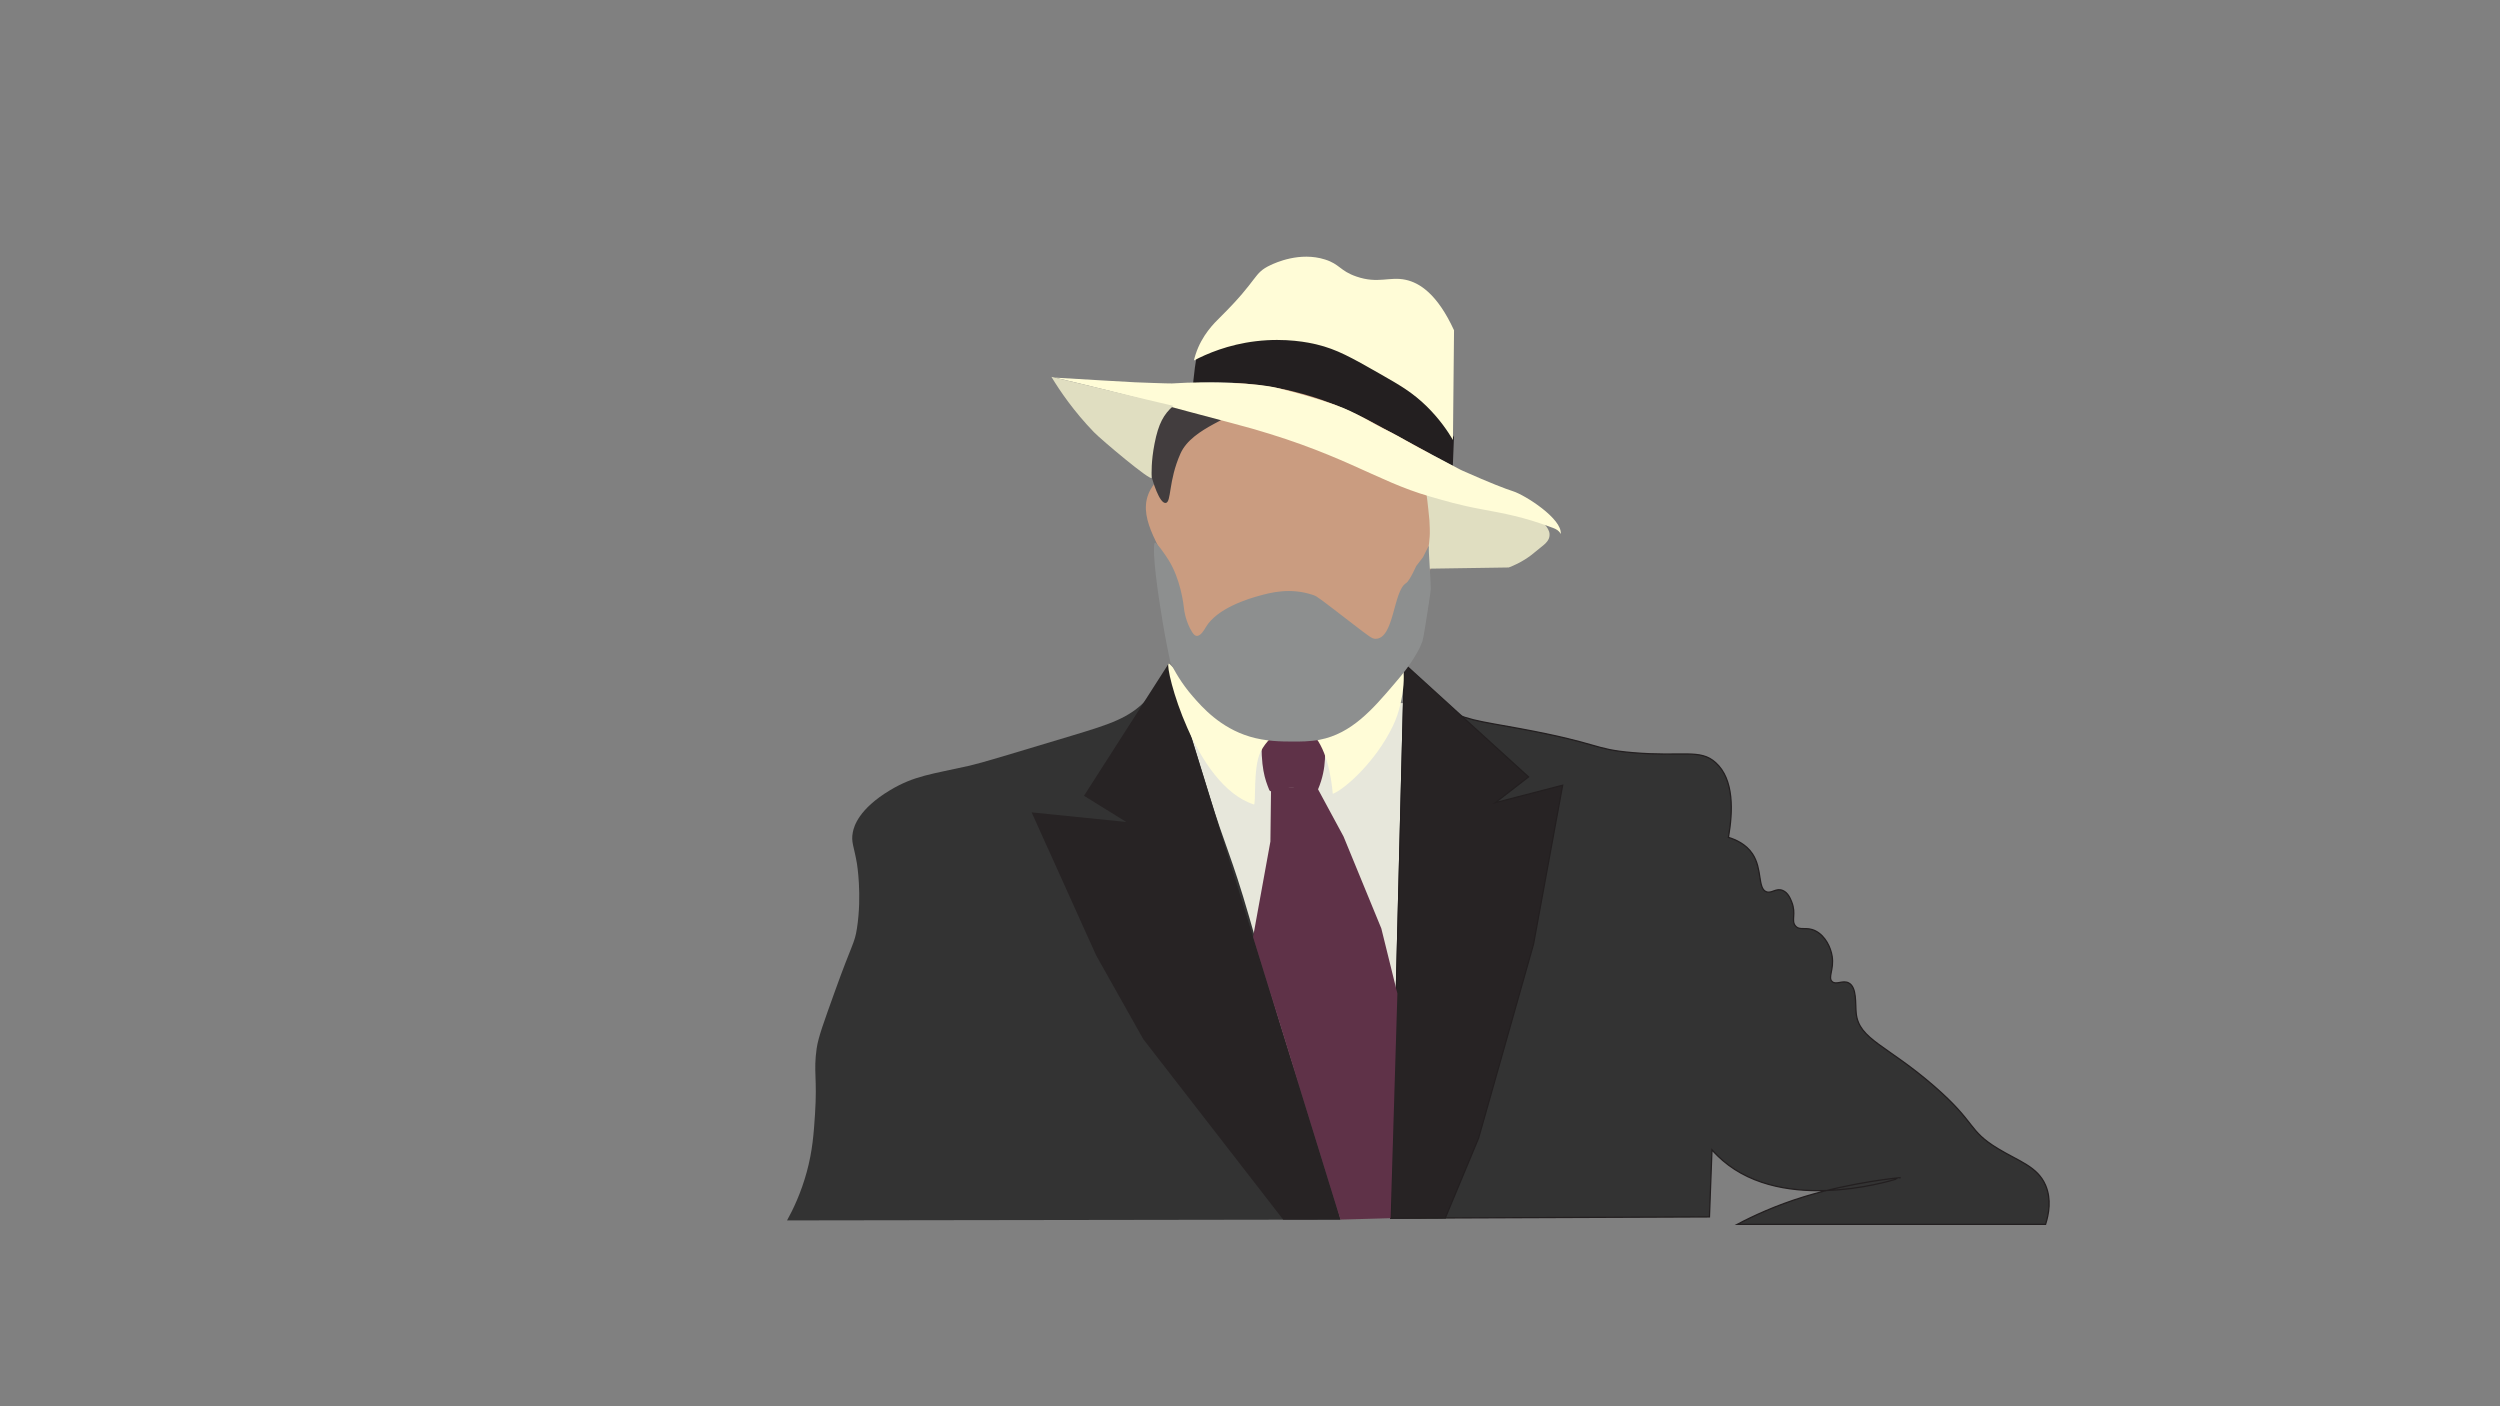 <?xml version="1.0" encoding="UTF-8"?>
<svg id="Layer_1" xmlns="http://www.w3.org/2000/svg" version="1.1" viewBox="0 0 1920 1080">
  <rect x="0" y="0" width="1920" height="1080" fill="#808080" stroke="none"/>
  <!-- Generator: Adobe Illustrator 29.0.0, SVG Export Plug-In . SVG Version: 2.1.0 Build 186)  -->
  <defs>
    <style>
      .st0 {
        fill: #5f3248;
      }

      .st1 {
        fill: #e7e7db;
      }

      .st2 {
        fill: #231f20;
      }

      .st3 {
        fill: #e0dec1;
      }

      .st4 {
        fill: #fffcd7;
      }

      .st5 {
        fill: #ca9c80;
      }

      .st6, .st7 {
        fill: #272324;
      }

      .st8, .st7 {
        stroke: #231f20;
        stroke-miterlimit: 10;
      }

      .st8, .st9 {
        fill: #333;
      }

      .st10 {
        fill: #8d8f8f;
      }

      .st11 {
        fill: #423d3e;
      }
    </style>
  </defs>
  <rect class="st1" x="884.69" y="540" width="217.13" height="337.83"/>
  <path class="st5" d="M886.22,371.95c-15.44,20.51,1.7,41.74,10.97,63.93,13.28,31.77,8.48,77.98,15.94,86.06,25.21,27.3,69.95,19.39,83.08,17.06,9.54-1.69,69.35-5.58,86.88-57.1,15.06-44.25,61.72-134.64-48.54-202.21-63.89-39.16-115.09,48.11-148.33,92.25Z"/>
  <path class="st11" d="M883.4,362.03c1.81,8.04,7.15,24.68,11.81,24.25,4.57-.42,1.91-16.65,11.39-37.96,9.18-20.64,44.4-27.86,41.33-34.59-3.36-7.35-44.39-6.61-56.93-1.9-9.06,3.4-18.08,8.85-17.29,12.44.65,2.97,7.45,2.38,9.49,7.17,1.25,2.94-.27,5.62-1.27,9.07-1.89,6.56-.7,11.84,1.48,21.51Z"/>
  <path class="st9" d="M604.44,937.29c4.61-8.32,10.72-20.97,15.16-37.26,4.43-16.27,5.35-29.42,6.32-44.21,1.83-28.21-1.27-32.63,1.26-50.52,1.24-8.74,5.61-20.45,13.89-43.58,13.57-37.9,15.21-36.8,17.05-48.63,4.04-25.87,0-49.89,0-49.89-2.22-13.24-4.65-16.3-3.16-24,.87-4.5,4.48-17.81,28.42-32.21,18.9-11.37,32.07-12.36,61.26-18.95,8.52-1.92,32.2-9.07,79.58-23.37,28.71-8.67,43.08-13.32,56.21-27.16,9.27-9.78,14.27-20.29,17.05-27.79,7.18,23.16,18.42,58.67,31.46,101.43,11.78,38.63,16.79,45.92,30.43,93.09,14.15,48.95,17.5,62.49,33.35,112.54,9.12,28.8,24.15,68.31,36.76,119.87-141.68.21-283.36.42-425.04.63Z"/>
  <path class="st8" d="M1459.54,904.48c-.03-.17-37.34,3.41-73.84,14.57-21.93,6.71-39.39,14.88-51.49,21.26h236.78c2.51-7.91,4.62-19.25,0-30.01-6.18-14.4-20.36-18.32-36.63-28.18-23.28-14.1-16.17-19.34-48.58-47.61-36.69-32.01-58.13-36.04-60.24-56.35-.76-7.36.69-20.04-5.83-23.32-4.58-2.3-9.55,1.82-12.63-.97-3.44-3.12,1.57-9.38,0-19.43-1.09-6.95-5.31-15.66-12.63-19.43-7.24-3.73-12.09.15-15.54-3.89-3.55-4.15.82-9.14-2.91-18.46-1.08-2.69-2.82-7.04-6.8-8.74-5.21-2.23-8.51,2.52-12.63.97-6.82-2.56-2.91-17.45-10.69-29.15-5.01-7.54-13.02-10.96-18.46-12.63,3.5-19.99,4.42-44.46-9.72-57.32-12.06-10.97-25.06-4.39-64.12-7.77-30.84-2.67-23.67-6.85-86.47-18.46-31.9-5.89-43.23-6.57-58.29-16.52-15.53-10.26-24.81-23.63-30.12-33.03-3.56,141.85-7.12,283.69-10.69,425.54l244.83-.97,1.94-51.49c2.17,2.46,6.45,7.03,12.63,11.66,49.97,37.44,132.17,9.98,132.13,9.72Z"/>
  <polygon class="st6" points="897.48 509.72 832.49 611.17 864.98 631.27 792.29 623.9 841.87 733.78 878.05 798.1 985.52 936.72 1029.48 936.65 897.48 509.72"/>
  <polygon class="st7" points="1078.69 510.03 1173.89 596.66 1148.32 616.48 1200.11 603.06 1177.73 725.17 1135.54 874.11 1109.98 935.4 1068.01 935.57 1078.69 510.03"/>
  <path class="st0" d="M969,563.28c4.51-1.23,10.19-2.33,16.78-2.58,11.3-.43,24.77-1,30.89,1.05,1.24,13.99,2.62,27.84-4.41,44.44-4.56-1.37-17.24-2.4-24.33-.75-6.75,1.58-12.14,3.77-13.17,1.19-3.2-8.05-6.72-16.87-5.76-43.36Z"/>
  <path class="st3" d="M1094.95,374.97c1.06,7.51,1.44,11.06,2.05,16.67.85,7.78.95,8.86,1.08,14.5s-.16,6.46-.57,11.29c-.38,4.45-2.33,10.63-.7,19.32,20.64-.31,41.28-.62,61.92-.93,9.82-3.73,16.49-8.65,20.48-12.1,5.95-5.14,11.25-7.55,10.83-13.79-.33-4.88-6.98-10.7-8.97-12.3-4.16-1.33-7.26-3.29-14.67-5.79-15.11-5.12-14.39-5.25-19.55-6.75-5.48-1.59-9.14-2.27-32.12-5.82-5.99-.92-12.61-3.19-19.78-4.28Z"/>
  <path class="st4" d="M897.48,509.72c1.19-.89,10.09,12.67,30.29,28.77,15.24,12.15,40.63,18.23,51.22,23.18-1.05,4.58-6.35,6.78-10.88,15.79-5.95,11.84-3.33,40.93-5.12,40.36-45.61-14.49-68.66-105.76-65.51-108.1Z"/>
  <path class="st4" d="M1006.21,562c12.53,10.55,16.29,35.07,17.36,47.65,8.68-3.13,32.95-24.5,46.12-51.99,10.31-21.52,9.35-47.01,6.37-47.67-1.65-.37-3.75,6.96-7.58,14.02-6.69,12.33-32,27.43-62.27,37.99Z"/>
  <path class="st0" d="M976.16,605.49l-.49,40.78-13.31,73.3,67.12,217.09,38.53-1.09,5.19-172.52-12.34-49.99-29.04-70.66-19.55-36.19s0,0-.64-2.87l-35.46,2.16Z"/>
  <path class="st2" d="M916.5,292.43c.65-6.74,1.55-13.3,2.64-19.66,10.22-5.02,26.46-11.47,47.25-13.5,30.08-2.94,52.92,5.01,64.27,9.1,0,0,27,9.73,69.26,46.37,4.89,4.24,8.09,7.99,10.27,10.86,3.05,4.02,5.13,7.68,6.46,10.27-.29,7.34-.59,14.67-.88,22.01-6.73-3.65-17.28-9.38-30.23-16.43-30.99-16.88-34.73-19-41.67-22.3-9.99-4.75-26.99-12.72-50.48-18.49-9.92-2.43-36.63-8.31-71.02-6.75-2.53.12-4.63.25-6.04.35.05-.6.11-1.21.17-1.81Z"/>
  <path class="st4" d="M918.21,272.22c4.81-14.89,14.28-24.03,18.96-28.66,30.09-29.73,24.91-33.59,38.77-40.04,3.52-1.64,22.31-10.38,41.72-4.21,11.41,3.62,11.36,8.69,24.02,13.06,16.8,5.8,25.35-.2,37.93,2.53,10.56,2.29,24.24,10.79,37.09,38.77-.28,28.07-.56,56.14-.84,84.21-4-6.76-10.4-16.21-20.1-25.75-10.79-10.61-20.45-16.2-35.97-25.04-22.03-12.55-33.04-18.82-48.67-22.57-5.67-1.36-23.47-5.22-46.55-2.47-21.44,2.55-37.81,9.65-47.66,14.84.25-1.07.67-2.72,1.3-4.68Z"/>
  <path class="st4" d="M810.36,290.04c56.3,13.15,93.68,23.93,135.92,34.96,83.66,21.83,109.48,44.3,152.22,56.4,11.35,3.21,20.71,6.25,40.11,9.85,15.68,2.91,31.34,5.63,52.88,13.75,1.1.42,5.55,1.63,7.12,5.09,1.46-11.47-27.28-29.93-36.81-32.89-5.08-1.58-17.1-6.16-38.31-15.59-3.11-1.38,0,0-22.19-11.59-17.79-9.29-28.21-15.64-32.44-17.67-16.13-7.73-26.63-15.43-43.18-21.29-18.07-6.39-32.89-10.18-44.67-13.09-15.46-3.81-50.97-5.44-80.94-3.48-2.04.13-26.51-.8-28.55-.9-12.69-.61-30.98-1.82-61.15-3.56Z"/>
  <path class="st3" d="M807.47,289.41c6.75,11.14,17.24,26.48,32.63,42.46,5.47,5.69,44.3,38.37,44.34,35.04.05-3.66-.5-12.1,2.27-26.3,3-15.35,7.05-22.45,14.37-28.91-26.61-6.16-67-16.13-93.61-22.29Z"/>
  <path class="st10" d="M918.98,488.36c3.21.31,6.09-5.01,7.08-6.68,8.74-14.78,33.3-22.01,40.85-24.09,8.77-2.42,24.09-6.64,41.9-.52,2.71.93,4.22,2.16,29.33,21.47,13.99,10.76,15.58,12.05,18.33,12.05,14.3-.03,13.47-36.72,23.38-42.76,2.81-1.72,7.71-13.01,7.73-13.01,0,0,5.26-6.86,5.26-6.86.02,0,4.5-8.93,4.5-8.93-.39,3.57,1.53,26.21,1.52,33.29,0,1.9-3.39,23.09-3.89,26.22-2.93,18.12-2.24,12.46-4.57,18.83-6.32,12.24-12.93,20.07-20.07,28.42-15.9,18.59-32.17,37.61-56.83,42.33-7.51,1.44-15.08,1.41-20.86,1.39-8.72-.03-20.4-.07-32.79-3.78-22.81-6.83-36.65-22.69-43.72-30.8-8.7-9.97-14.08-19.58-17.29-26.23-1.57-7.29-3.76-18.06-5.96-31.2-3.89-23.19-7.95-52.66-6.23-60.33.57-2.53,8.64,9.43,10.98,13.22,8.91,14.45,11.27,32.76,11.83,38.09,0,0,.69,6.53,4.44,14.05,2.44,4.89,3.97,5.73,5.1,5.84Z"/>
</svg>